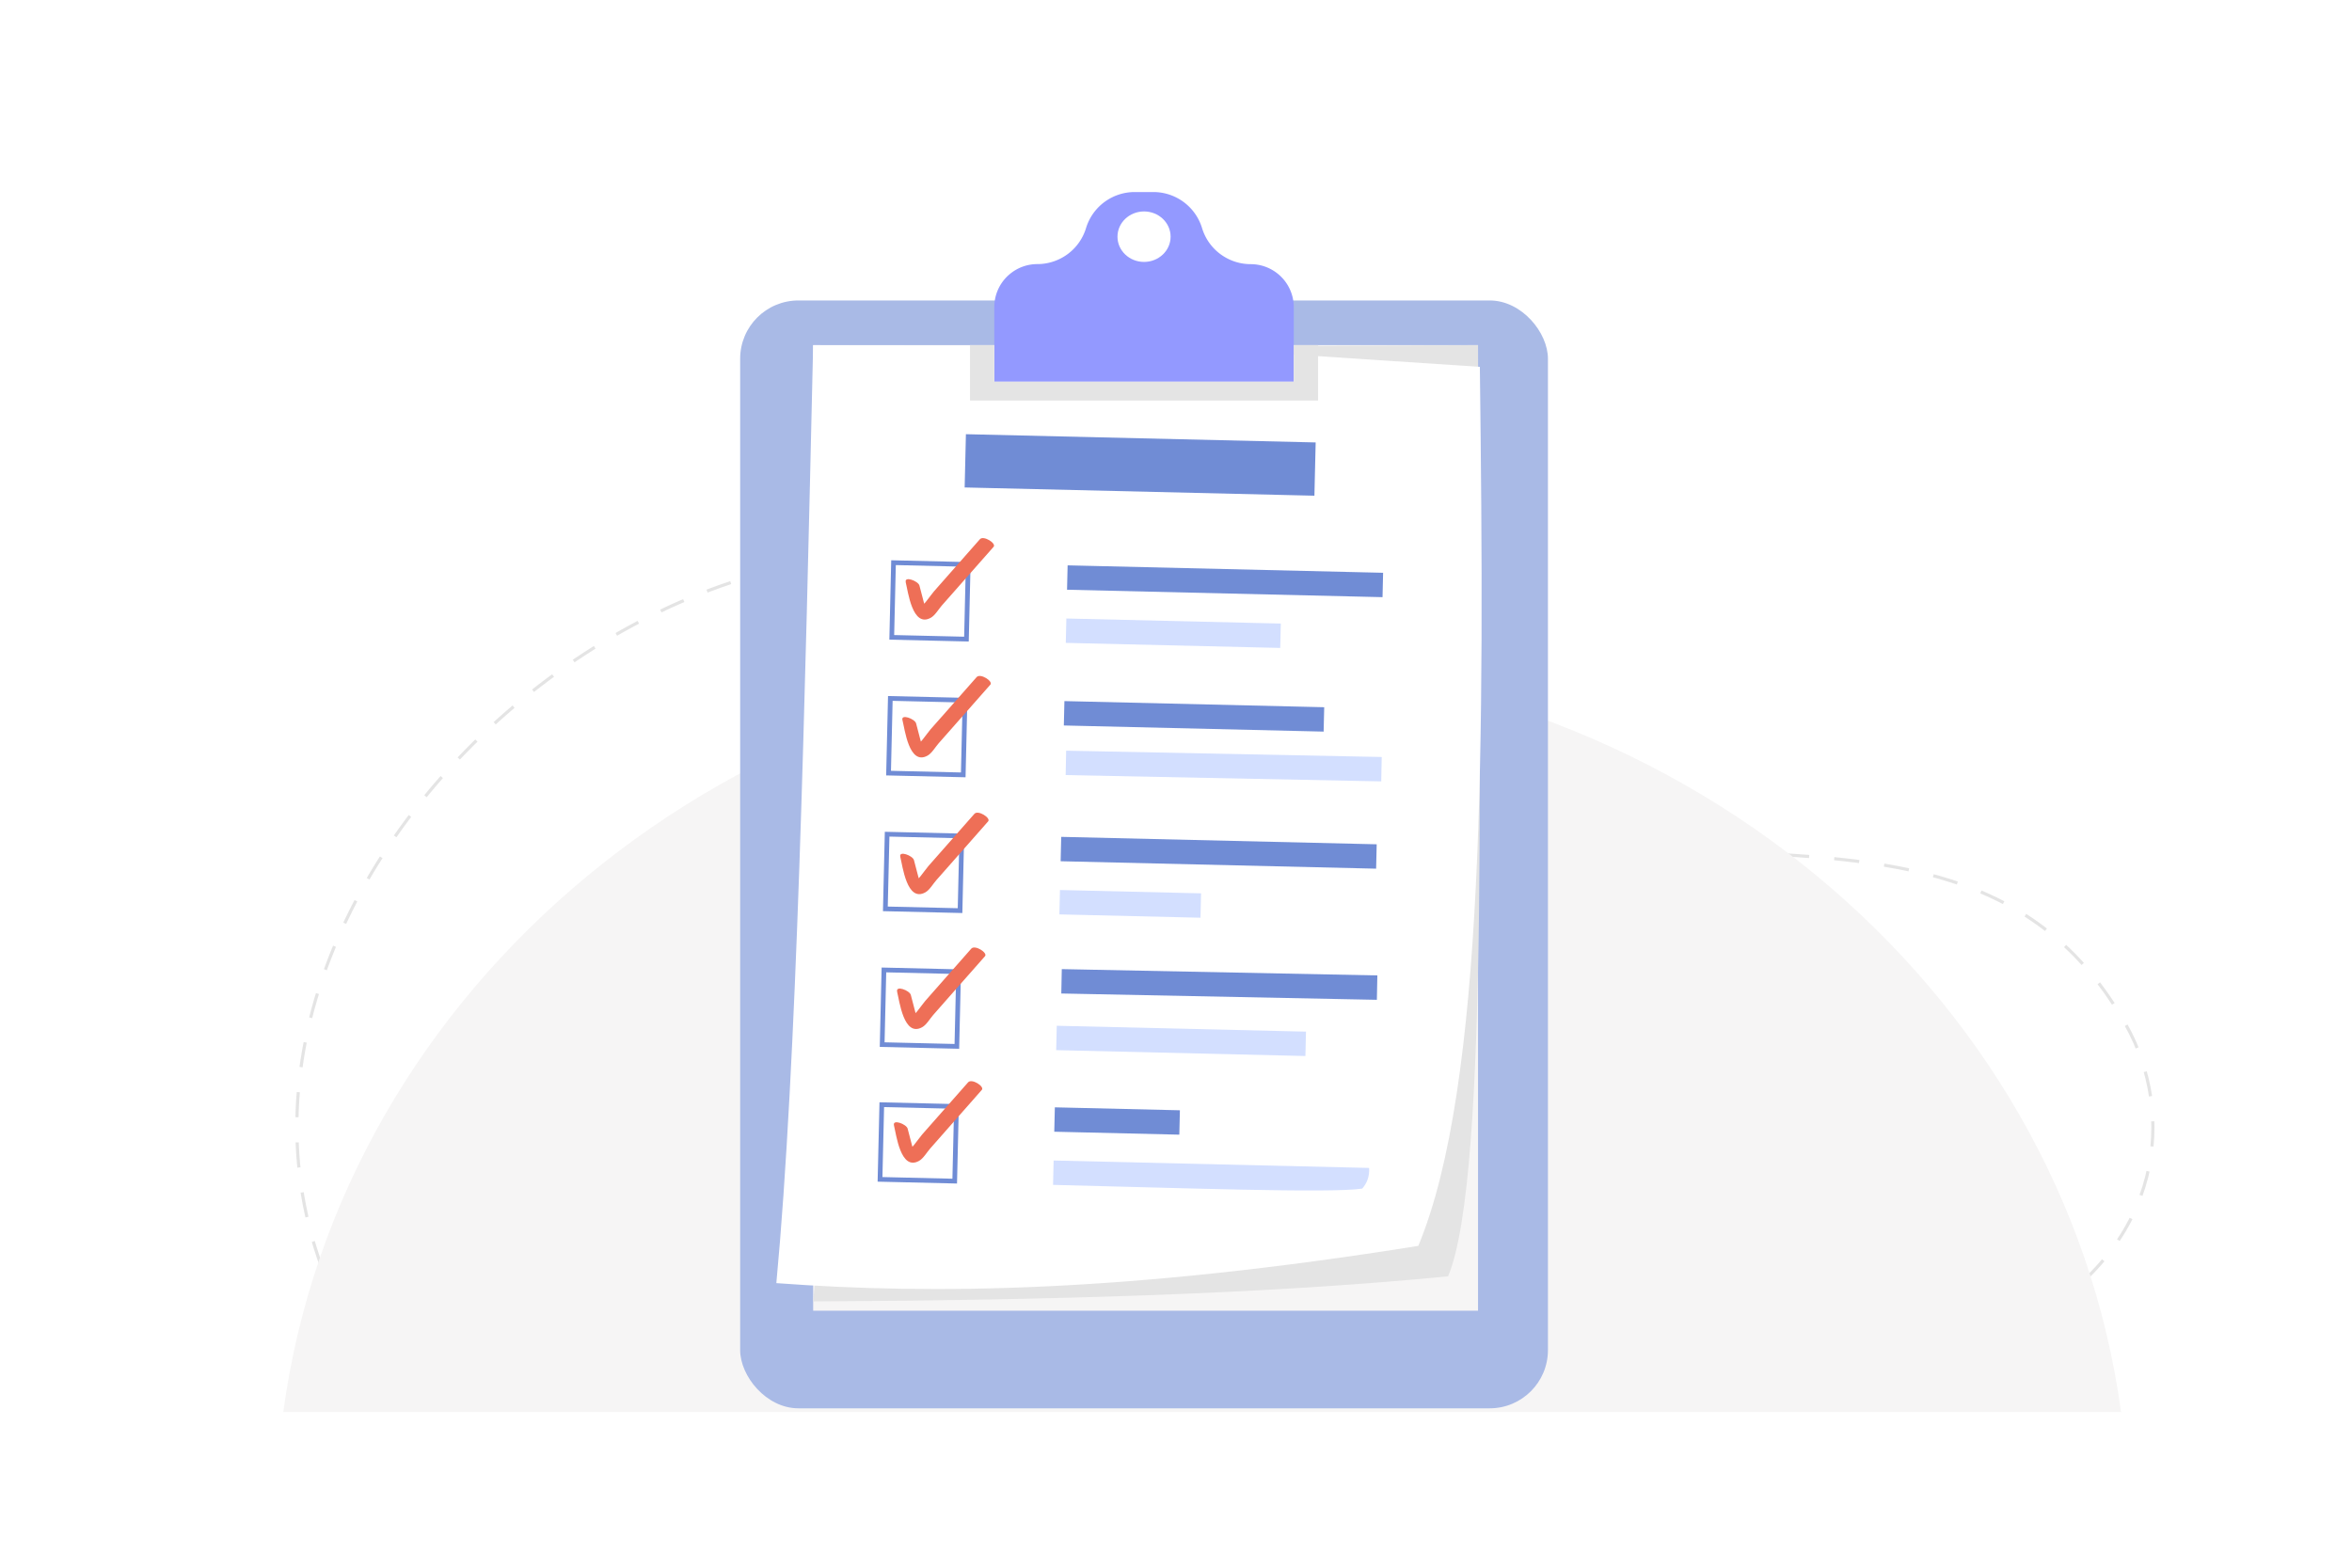 <svg id="Layer_1" data-name="Layer 1" xmlns="http://www.w3.org/2000/svg" viewBox="0 0 3000 2000"><defs><style>.cls-1,.cls-8{fill:#fff;}.cls-2{fill:none;stroke:#e4e4e4;stroke-width:4px;stroke-dasharray:32.09 32.09;}.cls-2,.cls-8{stroke-miterlimit:10;}.cls-3{fill:#f6f5f5;}.cls-4{fill:#a9bae6;}.cls-5{fill:#e4e4e4;}.cls-6{fill:#708cd5;}.cls-7{fill:#d3dfff;}.cls-8{stroke:#708cd5;stroke-width:6px;}.cls-9{fill:#ee6f57;}.cls-10{fill:#9399ff;}</style></defs><rect class="cls-1" width="3000" height="2000"/><path class="cls-2" d="M2712,1308c125.27,224.17-56,664-1205.64,358.33-576.41-153.26-1007,192-1095.69-49C204,1056,1048,406.67,1517.33,860,1946.33,1274.37,2484,900,2712,1308Z"/><path class="cls-3" d="M2705.4,1801.44H361.32c73.36-542,570.08-961.24,1172-961.24S2632,1259.44,2705.4,1801.44Z"/><rect class="cls-4" x="944.08" y="383.32" width="1030.33" height="1413.36" rx="74.32"/><rect class="cls-3" x="1037.2" y="440.28" width="848.04" height="1231.88"/><path class="cls-5" d="M1885.23,440.29c.27,480.36,15.78,1059.71-38.18,1188-237.67,23.16-516,30.59-809.87,32L1148.9,444Z"/><path class="cls-1" d="M1809.06,1589.45c-370.44,59.29-618,62.42-818.82,47.51,26-277,36.45-737.18,46.94-1196.62l446.39,1,404,26.67C1893.46,944.85,1894.1,1385.32,1809.06,1589.45Z"/><rect class="cls-6" x="1231.19" y="559.13" width="446.24" height="67.97" transform="translate(14.36 -34.05) rotate(1.35)"/><rect class="cls-6" x="1361.36" y="725.94" width="402.51" height="31.11" transform="translate(17.88 -36.56) rotate(1.35)"/><rect class="cls-7" x="1359.78" y="792.24" width="273.59" height="31.11" transform="translate(19.42 -34.99) rotate(1.35)"/><rect class="cls-8" x="1138.59" y="718.92" width="95.29" height="95.29" transform="translate(18.36 -27.7) rotate(1.35)"/><path class="cls-9" d="M1155.25,742.87c2.94,11.26,8.37,58.43,32,45.24,5.44-3,10.06-11.08,14.13-15.71l22-24.94,44-49.9c3.75-4.26-12.82-14.95-17.54-9.6l-39.06,44.35-19.53,22.18c-4.52,5.13-15,21.67-21.67,23.14l10.94,3.53c2.57,2.11-2.21-12.87-2.32-13.28q-2.73-10.43-5.45-20.87c-1.5-5.74-19.64-12.65-17.41-4.14Z"/><rect class="cls-6" x="1357.29" y="898.29" width="331.46" height="31.11" transform="translate(21.92 -35.58) rotate(1.35)"/><rect class="cls-7" x="1355.68" y="966.94" width="402.51" height="31.11" transform="matrix(1, 0.02, -0.02, 1, 23.55, -36.36)"/><rect class="cls-8" x="1134.51" y="892.11" width="95.29" height="95.29" transform="translate(22.44 -27.55) rotate(1.35)"/><path class="cls-9" d="M1151.11,918.75c2.94,11.26,8.37,58.43,32,45.24,5.45-3,10.06-11.08,14.13-15.71q11-12.46,22-24.95l44-49.89c3.75-4.26-12.82-15-17.54-9.6l-39.06,44.35L1187,930.36c-4.52,5.13-15,21.68-21.67,23.15l10.94,3.53c2.57,2.11-2.21-12.87-2.32-13.28q-2.73-10.43-5.45-20.87c-1.5-5.74-19.64-12.65-17.41-4.14Z"/><rect class="cls-6" x="1353.2" y="1072.32" width="402.51" height="31.11" transform="translate(26.03 -36.27) rotate(1.35)"/><rect class="cls-7" x="1351.64" y="1137.52" width="180.01" height="31.11" transform="translate(27.53 -33.6) rotate(1.35)"/><rect class="cls-8" x="1130.43" y="1065.3" width="95.29" height="95.29" transform="translate(26.51 -27.41) rotate(1.35)"/><path class="cls-9" d="M1148.32,1093.17c2.94,11.26,8.38,58.43,32,45.24,5.44-3,10-11.08,14.13-15.71l22-24.94,43.95-49.9c3.75-4.26-12.83-14.95-17.54-9.6l-39.06,44.35-19.53,22.18c-4.52,5.13-15,21.67-21.67,23.14l10.93,3.53c2.58,2.11-2.21-12.87-2.31-13.28q-2.73-10.42-5.45-20.87c-1.5-5.74-19.64-12.65-17.42-4.14Z"/><rect class="cls-6" x="1349.13" y="1245.51" width="402.51" height="31.11" transform="matrix(1, 0.02, -0.02, 1, 30.1, -36.13)"/><rect class="cls-7" x="1347.54" y="1312.33" width="317.97" height="31.11" transform="translate(31.66 -35.08) rotate(1.35)"/><rect class="cls-8" x="1126.36" y="1238.49" width="95.29" height="95.29" transform="translate(30.59 -27.27) rotate(1.35)"/><path class="cls-9" d="M1144.27,1265.23c2.94,11.26,8.38,58.42,32,45.23,5.44-3,10.06-11.08,14.13-15.7l22-25,44-49.89c3.75-4.26-12.82-15-17.54-9.6l-39.06,44.35-19.53,22.17c-4.52,5.13-15,21.68-21.67,23.14l10.93,3.53c2.58,2.12-2.21-12.86-2.31-13.27q-2.73-10.44-5.45-20.87c-1.5-5.75-19.64-12.66-17.42-4.14Z"/><rect class="cls-6" x="1345.12" y="1414.53" width="159.55" height="31.11" transform="translate(34.04 -33.13) rotate(1.35)"/><path class="cls-7" d="M1746.31,1490l-402.4-9.47-.73,31.1c155.68,3.65,353.91,10.94,394.35,4.74C1743.67,1509.34,1747,1500.77,1746.31,1490Z"/><rect class="cls-8" x="1123.64" y="1410.4" width="95.29" height="95.29" transform="translate(34.63 -27.16) rotate(1.35)"/><path class="cls-9" d="M1140.26,1435.78c2.94,11.26,8.37,58.42,32,45.23,5.45-3,10.06-11.08,14.14-15.7l22-25,43.94-49.89c3.76-4.27-12.82-15-17.53-9.61l-39.06,44.35q-9.76,11.1-19.54,22.18c-4.51,5.13-15,21.67-21.67,23.14l10.94,3.53c2.58,2.12-2.21-12.87-2.32-13.27q-2.71-10.44-5.45-20.87c-1.5-5.75-19.63-12.66-17.41-4.14Z"/><path class="cls-10" d="M1650.24,391.88V487h-382V391.88A54.88,54.88,0,0,1,1284.32,353a45.49,45.49,0,0,1,3.88-3.48,54.52,54.52,0,0,1,35-12.6,64.68,64.68,0,0,0,28.08-6.4,67.27,67.27,0,0,0,10.56-6.36A64.64,64.64,0,0,0,1385.24,291a64.91,64.91,0,0,1,62.08-46h23.84a64.91,64.91,0,0,1,62.08,46,64.64,64.64,0,0,0,23.44,33.24,67.27,67.27,0,0,0,10.56,6.36,64.68,64.68,0,0,0,28.08,6.4,55,55,0,0,1,54.92,54.92Z"/><polygon class="cls-5" points="1681.23 440.28 1681.23 510.96 1237.23 510.96 1237.23 440.28 1268.23 440.28 1268.23 486.96 1650.23 486.96 1650.23 440.28 1681.23 440.28"/><ellipse class="cls-1" cx="1459.24" cy="301.95" rx="33.88" ry="32.2"/></svg>